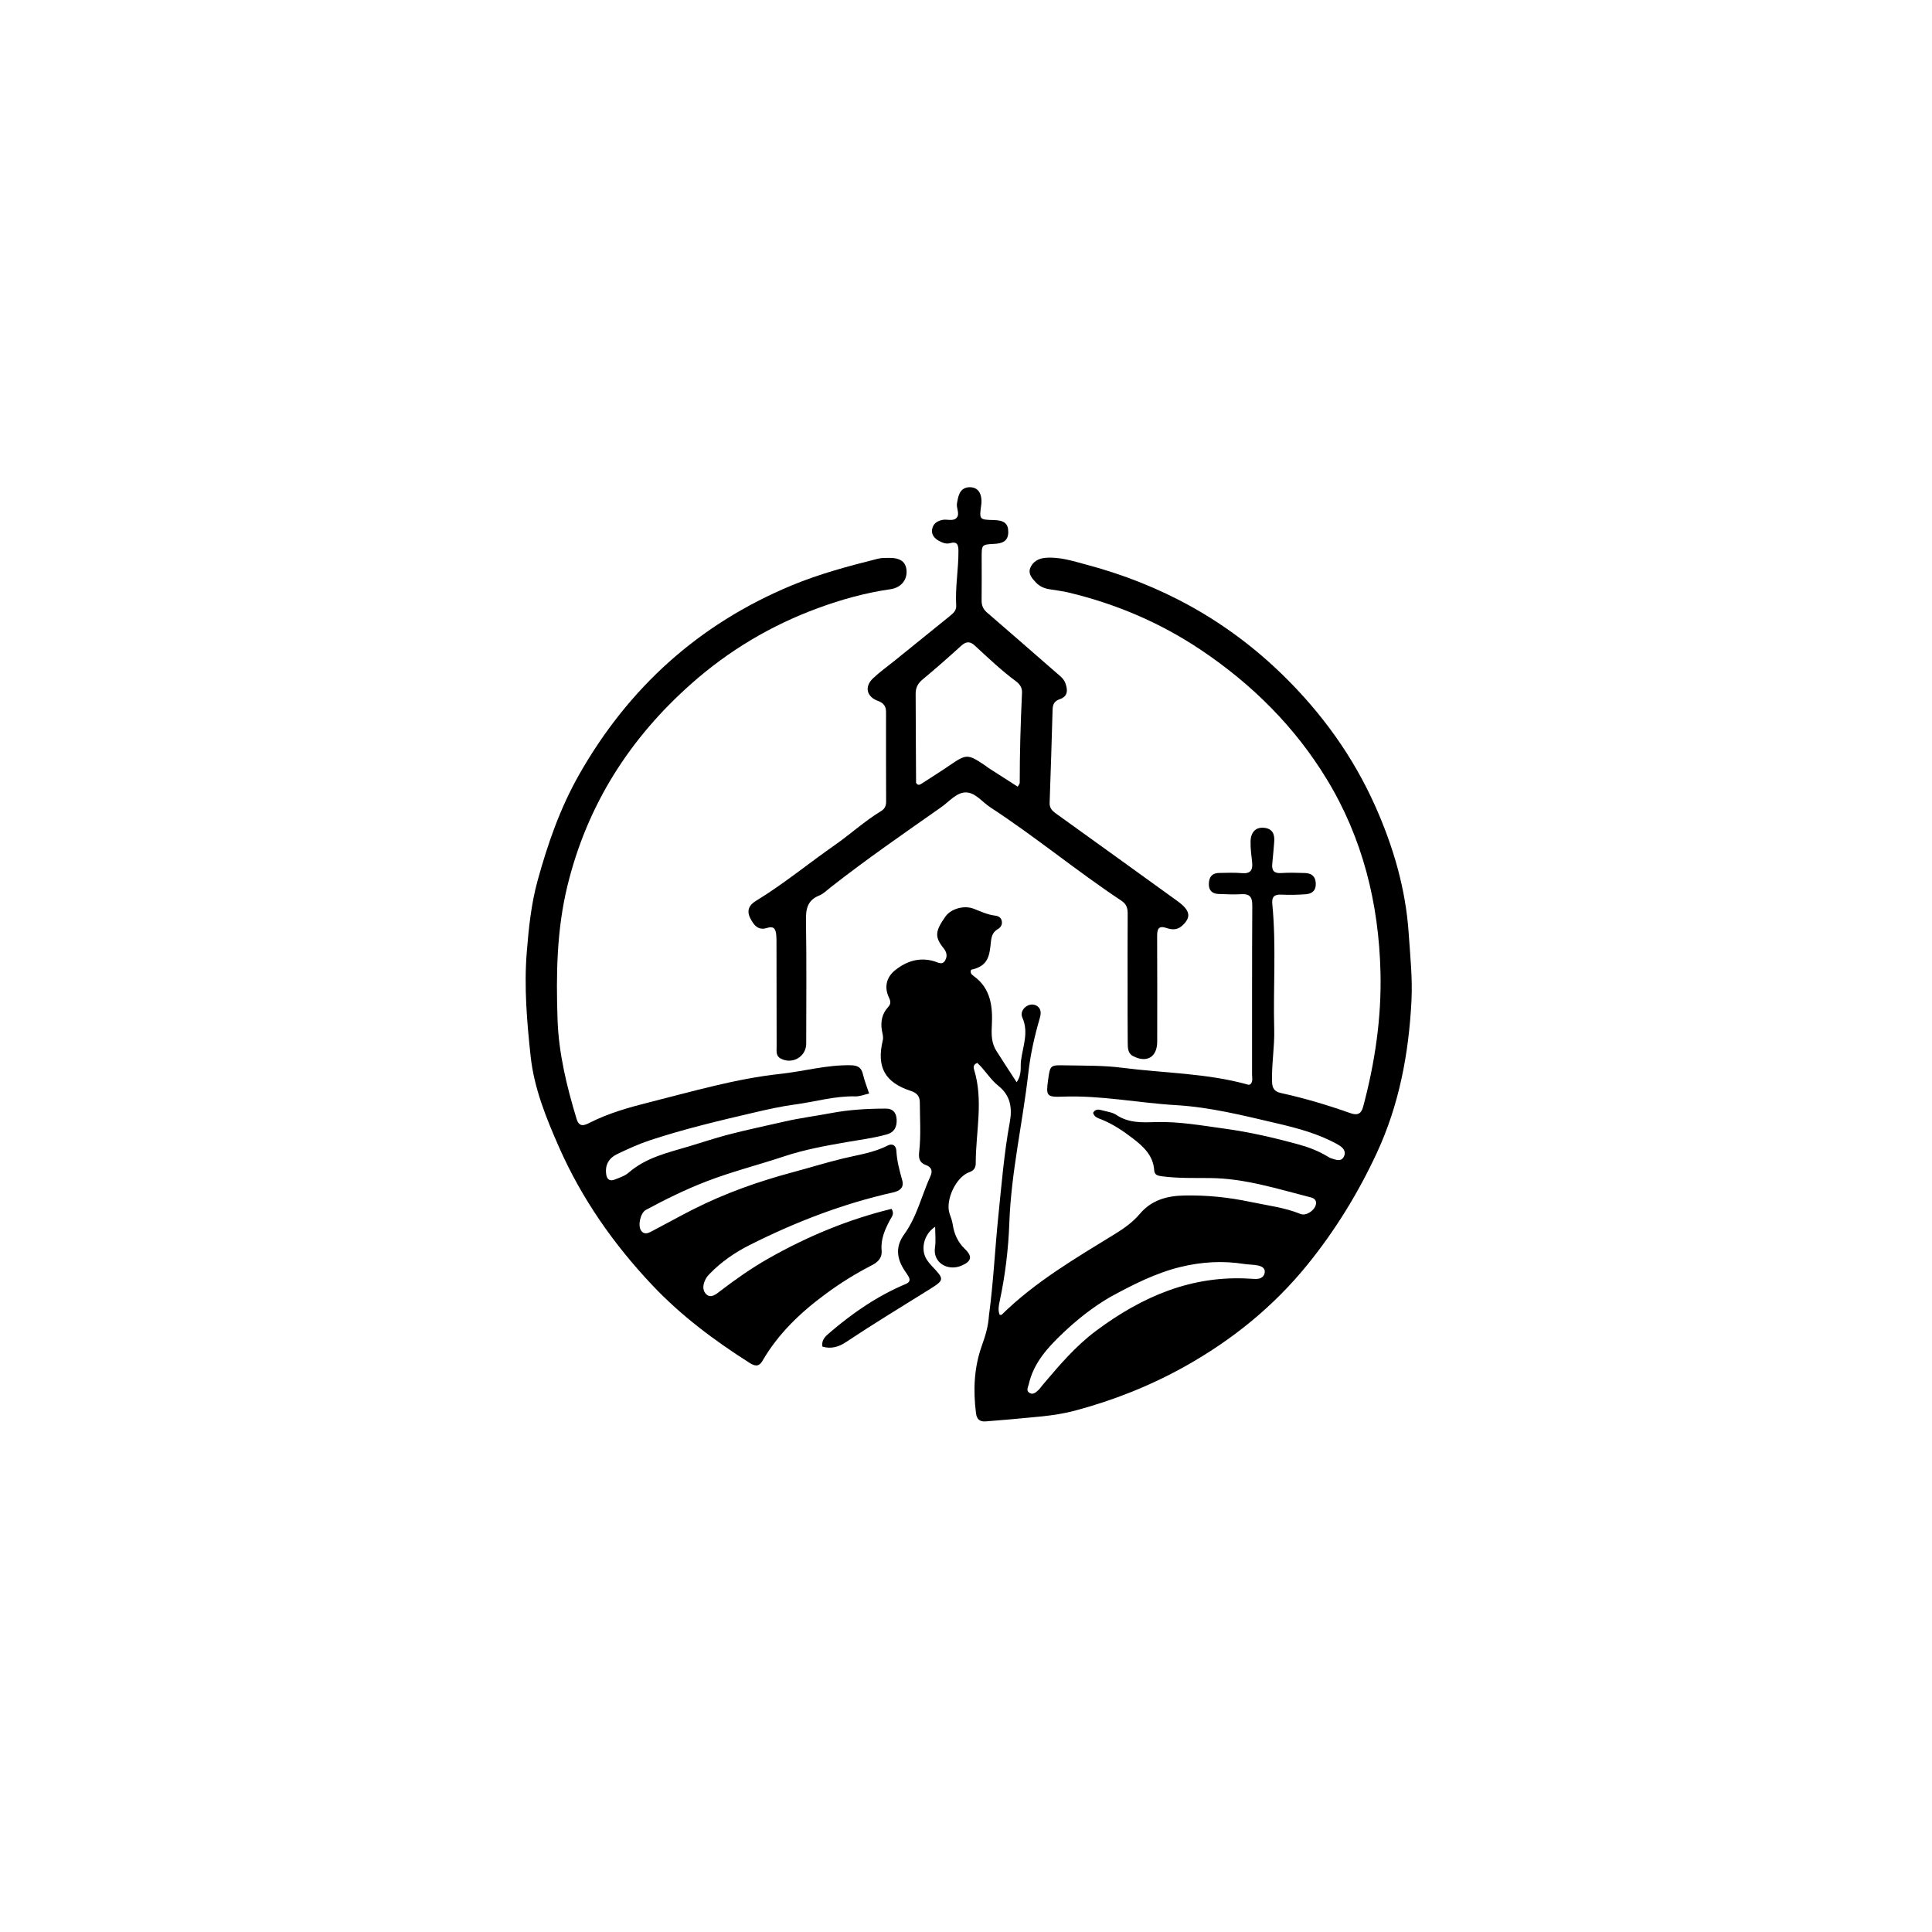 <svg version="1.1" id="Layer_1" xmlns="http://www.w3.org/2000/svg" xmlns:xlink="http://www.w3.org/1999/xlink" x="0px" y="0px"
	 width="100%" viewBox="0 0 1024 1024" enable-background="new 0 0 1024 1024" xml:space="preserve">
<path fill="#000000" opacity="1" stroke="none" 
	d="
M524.161,697.255 
	C526.557,679.519 527.337,662.072 529.117,644.747 
	C530.828,628.085 532.163,611.308 535.206,594.795 
	C536.621,587.12 535.516,580.584 529.168,575.526 
	C524.773,572.024 521.966,566.969 517.982,563.365 
	C515.744,564.255 515.917,565.725 516.295,566.953 
	C521.35,583.404 517.159,600.002 517.16,616.529 
	C517.16,618.994 516.155,620.426 513.697,621.304 
	C506.675,623.813 500.929,636.171 503.283,643.206 
	C503.916,645.099 504.667,646.995 504.959,648.95 
	C505.721,654.054 507.637,658.36 511.477,662.046 
	C515.672,666.074 514.764,668.651 509.548,670.852 
	C502.371,673.881 494.305,669.268 495.559,661.18 
	C496.103,657.67 495.65,654.005 495.65,650.203 
	C489.659,654.099 487.711,662.225 491.218,667.659 
	C491.936,668.772 492.782,669.825 493.694,670.789 
	C500.689,678.181 500.784,678.308 492.146,683.692 
	C477.461,692.846 462.675,701.834 448.261,711.421 
	C444.635,713.833 440.497,715.125 435.905,713.738 
	C435.262,709.983 437.734,708.077 439.96,706.171 
	C452.141,695.736 465.266,686.755 480.127,680.513 
	C482.13,679.672 482.581,678.409 481.535,676.584 
	C480.956,675.574 480.286,674.615 479.632,673.65 
	C475.306,667.266 474.396,660.894 479.228,654.242 
	C485.991,644.929 488.477,633.646 493.158,623.37 
	C494.462,620.506 493.639,618.539 490.677,617.479 
	C487.388,616.302 486.799,613.879 487.168,610.685 
	C488.183,601.887 487.56,593.047 487.524,584.224 
	C487.51,581.047 485.955,579.244 482.713,578.191 
	C468.978,573.728 464.518,565.535 467.883,551.434 
	C468.342,549.511 467.681,547.81 467.402,546.037 
	C466.689,541.51 467.493,537.322 470.583,533.948 
	C472.277,532.1 472.151,530.795 471.147,528.695 
	C468.614,523.4 469.721,518.053 474.3,514.349 
	C480.427,509.391 487.357,507.162 495.275,509.524 
	C497.228,510.107 499.456,511.739 500.998,508.964 
	C502.266,506.683 501.715,504.534 500.081,502.51 
	C495.34,496.641 495.563,493.583 501.134,485.744 
	C503.985,481.733 510.842,479.644 516.048,481.635 
	C519.775,483.06 523.342,484.816 527.386,485.286 
	C529.075,485.482 530.624,486.232 530.973,488.23 
	C531.303,490.124 530.438,491.524 528.901,492.421 
	C526.351,493.909 525.558,495.984 525.23,498.95 
	C524.453,505.976 524.257,511.967 514.734,513.991 
	C514.014,515.564 514.959,516.53 516.074,517.326 
	C525.289,523.903 526.215,533.809 525.688,543.671 
	C525.426,548.573 525.521,552.899 528.107,557.001 
	C531.496,562.376 535.002,567.677 538.837,573.596 
	C541.764,569.336 540.725,565.654 541.124,562.377 
	C542.048,554.772 545.408,547.192 541.858,539.321 
	C540.864,537.117 541.943,534.615 544.192,533.253 
	C546.004,532.156 548.162,532.089 549.873,533.342 
	C552.132,534.997 551.686,537.688 551.063,539.815 
	C548.301,549.253 546.147,558.879 545.053,568.574 
	C542.059,595.124 535.934,621.225 534.97,648.106 
	C534.467,662.111 532.753,676.257 529.768,690.101 
	C529.281,692.361 528.933,694.622 529.843,696.871 
	C530.289,696.871 530.737,697.008 530.896,696.851 
	C548.639,679.402 569.942,666.94 590.928,654.049 
	C595.798,651.058 600.426,647.764 604.091,643.419 
	C610.329,636.024 618.521,633.825 627.672,633.641 
	C639.509,633.402 651.076,634.56 662.766,637.044 
	C671.671,638.937 680.705,639.93 689.249,643.413 
	C692.215,644.622 696.588,641.686 697.402,638.624 
	C698.054,636.169 696.491,635.081 694.686,634.622 
	C677.15,630.162 659.824,624.557 641.466,624.389 
	C632.98,624.311 624.489,624.588 616.033,623.482 
	C613.873,623.2 611.923,622.91 611.757,620.309 
	C611.256,612.485 606.073,607.714 600.485,603.424 
	C595.347,599.478 589.951,595.825 583.864,593.372 
	C582.062,592.646 580.006,592.154 579.369,589.826 
	C580.513,587.695 582.324,587.974 584.12,588.483 
	C586.68,589.208 589.572,589.502 591.688,590.924 
	C598.279,595.355 605.471,594.937 612.851,594.728 
	C624.994,594.383 636.884,596.548 648.897,598.186 
	C662.471,600.038 675.616,603.089 688.711,606.704 
	C693.824,608.115 698.791,610.076 703.398,612.808 
	C704.113,613.233 704.831,613.712 705.613,613.955 
	C707.971,614.687 710.827,615.955 712.263,613.065 
	C713.692,610.188 711.791,608.157 709.157,606.671 
	C698.881,600.875 687.596,597.92 676.276,595.276 
	C658.819,591.199 641.316,586.805 623.393,585.755 
	C603.305,584.578 583.457,580.466 563.214,581.248 
	C554.728,581.576 554.356,580.805 555.498,572.486 
	C556.608,564.401 556.606,564.487 564.828,564.656 
	C574.808,564.861 584.776,564.652 594.737,565.934 
	C617.083,568.809 639.816,568.775 661.722,574.947 
	C661.992,575.023 662.347,574.802 662.728,574.703 
	C664.225,573.218 663.616,571.275 663.618,569.528 
	C663.658,539.695 663.553,509.861 663.741,480.029 
	C663.77,475.448 662.422,473.666 657.827,473.945 
	C653.847,474.186 649.832,473.965 645.837,473.825 
	C642.439,473.707 640.628,471.902 640.713,468.419 
	C640.799,464.893 642.383,462.713 646.144,462.684 
	C650.144,462.654 654.17,462.408 658.136,462.779 
	C662.78,463.214 664.109,461.17 663.649,456.97 
	C663.251,453.338 662.75,449.68 662.822,446.043 
	C662.921,441.027 665.588,438.42 669.714,438.73 
	C674.534,439.091 675.718,442.182 675.346,446.393 
	C675.01,450.191 674.732,453.995 674.332,457.786 
	C673.953,461.384 675.228,462.994 679.081,462.737 
	C683.229,462.459 687.413,462.588 691.576,462.718 
	C694.975,462.823 697.208,464.28 697.389,468.123 
	C697.573,471.999 695.433,473.728 692.06,473.974 
	C687.75,474.29 683.398,474.377 679.083,474.168 
	C675.286,473.984 673.989,475.475 674.347,479.141 
	C676.51,501.248 674.755,523.418 675.357,545.55 
	C675.611,554.89 673.909,564.128 674.223,573.483 
	C674.343,577.034 675.686,578.616 678.902,579.32 
	C691.417,582.063 703.674,585.715 715.744,589.992 
	C719.226,591.226 721.422,590.604 722.465,586.71 
	C728.732,563.308 732.274,539.518 731.685,515.285 
	C730.799,478.896 722.284,444.391 703.289,413.117 
	C686.361,385.247 663.616,362.668 636.568,344.516 
	C615.074,330.091 591.584,320.094 566.418,314.067 
	C563.041,313.259 559.565,312.857 556.13,312.296 
	C553.416,311.853 550.976,310.761 549.108,308.779 
	C547.044,306.591 544.731,304.101 546.131,300.859 
	C547.531,297.617 550.431,295.974 554.075,295.664 
	C561.573,295.025 568.622,297.365 575.636,299.226 
	C615.341,309.758 650.188,328.803 679.804,357.671 
	C700.639,377.979 717.277,401.114 729.004,427.479 
	C738.465,448.749 745.046,471.044 746.63,494.631 
	C747.434,506.601 748.719,518.545 748.102,530.529 
	C746.665,558.462 741.617,585.544 729.69,611.193 
	C719.792,632.479 707.605,652.274 692.87,670.429 
	C674.827,692.658 652.9,710.347 627.878,724.316 
	C609.438,734.611 589.964,742.287 569.65,747.698 
	C558.419,750.689 546.677,751.142 535.112,752.318 
	C530.981,752.738 526.828,752.941 522.695,753.346 
	C519.446,753.665 517.723,752.39 517.302,749.069 
	C515.754,736.862 516.236,724.808 520.426,713.154 
	C522.242,708.103 523.793,703.068 524.161,697.255 
M588.097,687.634 
	C579.154,692.885 571.046,699.286 563.555,706.383 
	C555.443,714.068 547.842,722.268 545.258,733.716 
	C544.915,735.236 543.701,737.082 545.635,738.253 
	C547.602,739.444 549.1,737.95 550.433,736.706 
	C551.276,735.919 551.907,734.908 552.659,734.02 
	C561.374,723.742 570.031,713.484 580.98,705.324 
	C605.275,687.221 631.68,675.754 662.696,677.743 
	C663.858,677.818 665.028,677.909 666.187,677.849 
	C668.448,677.732 670.128,676.541 670.351,674.303 
	C670.576,672.043 668.582,671.123 666.816,670.747 
	C664.397,670.232 661.859,670.311 659.405,669.923 
	C648.082,668.137 636.842,668.801 625.781,671.495 
	C612.595,674.707 600.564,680.801 588.097,687.634 
z"/>
<path fill="#000000" opacity="1" stroke="none" 
	d="
M437.726,685.744 
	C424.158,695.695 412.459,706.935 404.103,721.305 
	C402.025,724.878 399.631,723.848 397.01,722.18 
	C378.406,710.341 360.87,697.227 345.653,681.091 
	C325.243,659.449 308.43,635.468 296.378,608.205 
	C289.5,592.645 283.067,576.76 281.247,559.853 
	C279.278,541.565 277.71,523.17 279.201,504.607 
	C280.229,491.799 281.548,479.084 284.934,466.761 
	C290.274,447.33 296.879,428.3 306.892,410.664 
	C333.12,364.467 370.387,330.743 419.62,310.272 
	C434.444,304.108 449.812,300.036 465.28,296.142 
	C467.181,295.664 469.239,295.693 471.225,295.683 
	C477.243,295.653 480.129,297.79 480.48,302.394 
	C480.868,307.482 477.45,311.508 471.993,312.29 
	C458.776,314.187 446.029,317.721 433.485,322.334 
	C408.633,331.474 386.318,344.783 366.538,362.281 
	C333.736,391.298 311.214,426.584 300.756,469.476 
	C295.044,492.906 294.71,516.606 295.512,540.368 
	C296.119,558.342 300.387,575.802 305.591,593.011 
	C307,597.67 309.782,596.486 312.496,595.108 
	C322.659,589.945 333.532,586.908 344.5,584.149 
	C367.354,578.401 390.066,571.72 413.544,569.19 
	C426.074,567.839 438.323,564.305 451.062,564.61 
	C454.659,564.697 456.576,565.837 457.395,569.42 
	C458.16,572.767 459.48,575.987 460.665,579.597 
	C458.092,580.157 455.706,581.167 453.348,581.105 
	C442.424,580.816 431.99,583.987 421.317,585.408 
	C414.103,586.368 406.957,587.981 399.858,589.632 
	C381.27,593.955 362.69,598.361 344.554,604.349 
	C338.58,606.321 332.802,608.976 327.114,611.693 
	C322.86,613.725 320.623,617.246 321.28,622.261 
	C321.651,625.099 323.137,626.209 325.713,625.225 
	C328.343,624.221 331.217,623.262 333.279,621.471 
	C342.441,613.517 353.843,610.956 364.973,607.658 
	C371.822,605.628 378.596,603.321 385.5,601.503 
	C395.577,598.851 405.792,596.746 415.942,594.41 
	C424.027,592.549 432.214,591.538 440.324,589.995 
	C449.965,588.16 459.773,587.591 469.59,587.582 
	C473.228,587.579 475.028,589.708 475.233,593.236 
	C475.46,597.151 474.122,600.096 470.05,601.248 
	C463.158,603.197 456.061,604.074 449.029,605.294 
	C437.765,607.247 426.484,609.279 415.633,612.889 
	C401.922,617.451 387.893,620.973 374.372,626.191 
	C363.299,630.463 352.732,635.669 342.33,641.275 
	C339.361,642.874 337.915,649.795 339.869,652.35 
	C341.657,654.687 343.83,653.453 345.715,652.471 
	C352.949,648.703 360.061,644.698 367.337,641.015 
	C384.285,632.437 402.037,626.162 420.423,621.244 
	C429.195,618.898 437.9,616.187 446.756,614.032 
	C454.768,612.082 463.032,611.009 470.525,607.139 
	C472.948,605.888 474.951,607.138 475.091,609.893 
	C475.366,615.267 476.745,620.366 478.179,625.495 
	C479.333,629.623 476.742,631.262 473.269,632.037 
	C446.703,637.971 421.512,647.722 397.272,659.924 
	C389.553,663.809 382.367,668.753 376.255,675.027 
	C375.562,675.738 374.866,676.486 374.359,677.33 
	C372.706,680.078 371.967,683.382 374.099,685.734 
	C376.628,688.525 379.566,685.937 381.619,684.368 
	C389.838,678.083 398.299,672.123 407.27,667.034 
	C427.863,655.351 449.565,646.319 472.529,640.72 
	C474.249,643.398 472.567,644.976 471.691,646.645 
	C469.038,651.701 466.723,656.778 467.281,662.761 
	C467.631,666.522 465.503,668.861 462.199,670.559 
	C453.747,674.903 445.652,679.857 437.726,685.744 
z"/>
<path fill="#000000" opacity="1" stroke="none" 
	d="
M474.185,350.169 
	C484.161,342.084 493.851,334.212 503.583,326.392 
	C505.345,324.977 506.943,323.454 506.801,321.065 
	C506.226,311.376 508.032,301.795 507.998,292.133 
	C507.987,289.038 507.542,286.753 503.483,287.896 
	C501.486,288.459 499.493,287.652 497.728,286.705 
	C495.392,285.453 493.626,283.492 494.017,280.723 
	C494.423,277.841 496.375,276.232 499.366,275.579 
	C501.942,275.017 505.141,276.479 506.983,274.493 
	C508.909,272.418 506.745,269.366 507.212,266.772 
	C507.533,264.99 507.832,263.128 508.597,261.518 
	C509.786,259.02 512.058,258.005 514.807,258.274 
	C517.679,258.555 519.314,260.365 519.917,263.015 
	C520.242,264.441 520.293,266.008 520.095,267.461 
	C519.004,275.452 518.965,275.446 526.862,275.645 
	C532.338,275.782 534.421,277.565 534.399,282.027 
	C534.374,286.968 531.105,288.048 527.076,288.26 
	C520.295,288.617 520.299,288.618 520.304,295.612 
	C520.31,303.11 520.376,310.609 520.272,318.105 
	C520.235,320.797 520.996,322.807 523.109,324.624 
	C535.353,335.157 547.49,345.814 559.678,356.412 
	C561.566,358.054 563.693,359.544 564.611,361.952 
	C565.975,365.528 566.148,369.081 561.73,370.573 
	C558.808,371.56 557.977,373.329 557.898,376.12 
	C557.431,392.598 556.913,409.074 556.326,425.547 
	C556.229,428.289 557.694,429.759 559.694,431.196 
	C581.194,446.645 602.68,462.115 624.13,477.635 
	C630.967,482.582 631.506,486.181 626.5,490.709 
	C624.045,492.93 621.184,492.854 618.526,491.935 
	C614.167,490.428 613.289,492.208 613.309,496.124 
	C613.404,514.784 613.363,533.445 613.343,552.106 
	C613.334,560.284 607.837,563.583 600.481,559.718 
	C597.72,558.268 597.748,555.291 597.719,552.671 
	C597.615,543.008 597.656,533.344 597.652,523.68 
	C597.647,510.518 597.592,497.355 597.694,484.193 
	C597.717,481.277 596.984,479.136 594.44,477.449 
	C570.709,461.711 548.758,443.47 524.904,427.914 
	C520.616,425.118 516.94,420.029 511.945,419.997 
	C506.971,419.966 503.093,424.857 498.953,427.764 
	C479.204,441.629 459.341,455.354 440.324,470.236 
	C438.357,471.776 436.512,473.714 434.268,474.61 
	C428.087,477.078 427.076,481.542 427.177,487.686 
	C427.536,509.507 427.332,531.337 427.309,553.163 
	C427.302,560.143 419.806,564.431 413.611,560.952 
	C411.135,559.562 411.638,556.899 411.63,554.643 
	C411.567,536.492 411.579,518.341 411.559,500.19 
	C411.558,498.692 411.581,497.185 411.439,495.697 
	C411.152,492.69 410.44,490.57 406.437,491.857 
	C401.794,493.35 399.39,490.181 397.584,486.515 
	C395.674,482.638 397.034,479.701 400.47,477.61 
	C415.154,468.674 428.407,457.72 442.468,447.908 
	C450.797,442.097 458.293,435.157 467.014,429.885 
	C468.907,428.74 469.672,427.12 469.664,424.894 
	C469.604,409.066 469.595,393.238 469.618,377.41 
	C469.622,374.347 468.348,372.591 465.374,371.512 
	C459.29,369.304 458.053,363.979 462.693,359.55 
	C466.173,356.228 470.155,353.431 474.185,350.169 
M485.541,414.913 
	C486.553,416.691 487.709,415.842 488.859,415.094 
	C493.603,412.011 498.411,409.02 503.078,405.824 
	C512.233,399.554 512.846,399.499 522.065,405.668 
	C522.756,406.131 523.383,406.691 524.082,407.14 
	C529.15,410.402 534.228,413.647 539.403,416.96 
	C540.04,415.819 540.478,415.399 540.478,414.98 
	C540.47,399.007 540.947,383.048 541.688,367.094 
	C541.807,364.53 540.485,362.578 538.547,361.145 
	C530.761,355.386 523.764,348.721 516.672,342.171 
	C514.028,339.728 511.948,340 509.366,342.347 
	C502.718,348.39 495.98,354.345 489.064,360.078 
	C486.511,362.194 485.294,364.435 485.316,367.728 
	C485.419,383.218 485.389,398.709 485.541,414.913 
z"/>
</svg>